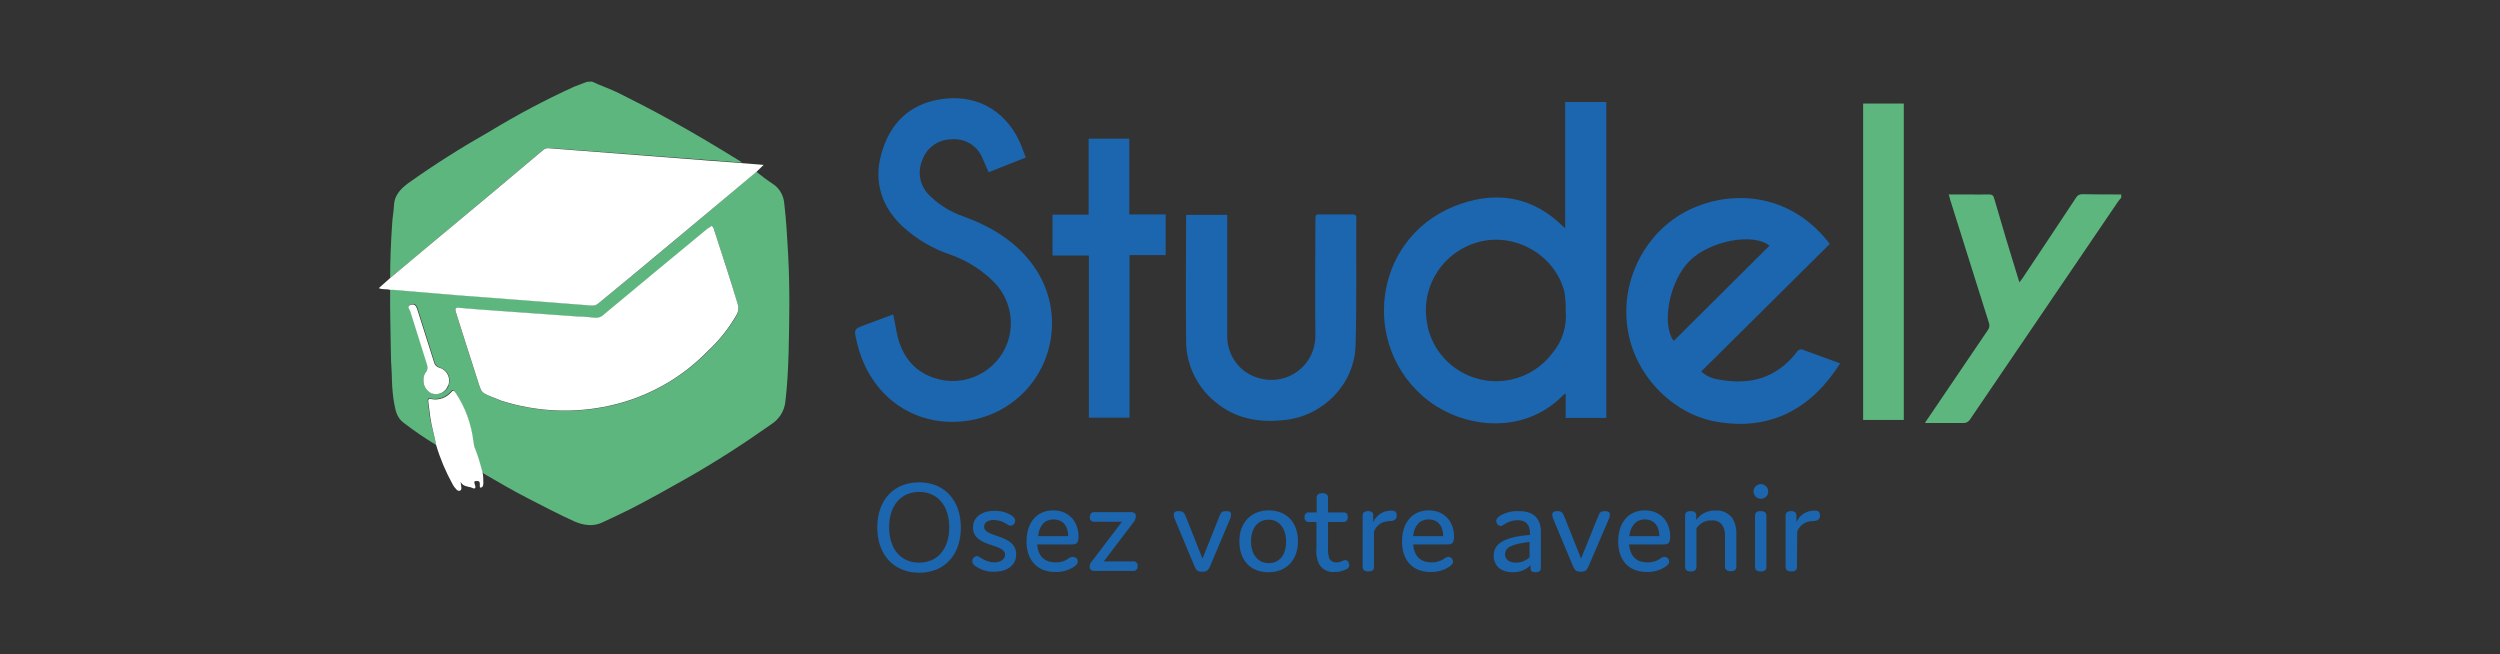 <?xml version="1.0" encoding="utf-8"?>
<!-- Generator: Adobe Illustrator 24.1.0, SVG Export Plug-In . SVG Version: 6.00 Build 0)  -->
<svg version="1.1" id="Calque_1" xmlns="http://www.w3.org/2000/svg" xmlns:xlink="http://www.w3.org/1999/xlink" x="0px" y="0px"
	 viewBox="0 0 990 259" style="enable-background:new 0 0 990 259;" xml:space="preserve">
<rect x="0" y="0" width="990" height="259" fill="#333333" stroke="none"/>
<style type="text/css">
	.st0{fill:#5DB67D;}
	.st1{fill:#FFFFFF;}
	.st2{fill:#1B66AE;}
	.st3{fill:none;}
</style>
<g id="Calque_2_1_">
	<g id="Calque_1-2">
		<g id="icone">
			<path class="st0" d="M234.4,32.3c3.6,1.7,7.3,2.9,10.9,4.7c6.6,3.3,13.2,6.7,19.7,10.3c9.6,5.3,19,10.9,28.2,16.6
				c0.2,0.1,0.5,0.3,0.6,0.5l-15.7-1.2l-60.7-4.6c-0.8-0.1-1.7,0.2-2.3,0.8C201,71.3,186.9,83,172.8,94.8
				c-6.1,5.2-12.2,10.2-18.3,15.3c0-7.2,0.3-14.4,0.8-21.6c0.1-2.3,0.6-4.6,0.7-7c0.1-4.1,2.6-6.7,5.7-9
				c10.4-7.4,21.2-14.2,32.3-20.5c10.7-6.5,21.8-12.4,33.2-17.6c1.7-0.7,3.5-1.3,5.2-2L234.4,32.3L234.4,32.3z"/>
			<path class="st0" d="M172.7,176.2c-4.5-2.7-8.7-5.6-12.9-8.8c-2.4-1.8-3.1-4.4-3.6-7.1c-0.6-3.2-0.9-6.4-1-9.7
				c0-3.5-0.4-6.8-0.4-10.2c-0.1-8.5-0.4-17.2-0.3-25.7h1.2l25.2,2.1l53.5,4.1c1,0.1,2-0.2,2.7-0.9c16.1-13,31.9-26.4,47.8-39.7
				l14.6-12.3c2.2,1.8,4.5,3.5,6.8,5c2.6,1.8,4.1,4.7,4.3,7.9c0.8,6.6,1.1,13.2,1.5,19.9c0.7,12.8,0.5,25.6,0.2,38.4
				c-0.2,6.6-0.5,13.3-1.3,19.9c-0.4,3.7-2.5,7-5.7,9c-10.9,7.7-22.2,15-33.9,21.6c-7.2,4.1-14.4,8.1-21.8,11.9
				c-3.6,1.8-7.3,3.5-10.9,5.2c-3.6,1.8-7.5,1.3-11.2-0.3c-6.4-2.9-12.7-6.2-18.9-9.4c-5.7-2.9-11.2-6.2-16.8-9.4
				c-0.3-0.2-0.6-0.5-0.9-0.7c-0.8-3.1-1.8-6.2-2.9-9.3c-0.3-0.9-0.5-1.8-0.7-2.8c-0.7-7-3.2-13.7-7.1-19.6
				c-0.3-0.6-0.6-1.4-1.5-0.4c-2,2.4-5.2,3.6-8.3,2.9c-0.9-0.2-1.1,0.2-1,1c0.3,2.1,0.5,4.2,0.8,6.3
				C170.8,169,172.1,172.5,172.7,176.2z M281.9,89.4l-1.6,1.3c-13.6,11.3-27.2,22.6-40.8,33.8c-1.2,1.1-2.7,1.6-4.3,1.4
				c-2.2-0.3-4.5-0.3-6.8-0.5l-30.9-2.2c-5.2-0.4-10.5-0.7-15.7-1.2c-1.5-0.1-1.7,0.3-1.3,1.6c0.2,0.5,0.3,1.1,0.5,1.6
				c2.5,7.8,4.9,15.7,7.5,23.5c2.6,7.8,0.9,6.2,9.8,10c0.1,0.1,0.2,0.1,0.3,0.1c13,4.1,26.8,5,40.2,2.5
				c15.9-2.9,30.5-10.8,41.8-22.4c4.3-4.1,8-8.7,11-13.8c0.8-1.4,1-3.1,0.5-4.7c-2.9-9.7-6-19.3-9.2-28.9
				C282.9,90.8,282.5,90,281.9,89.4z M167.7,150.5c-0.1,2.3,1.2,4.4,3.4,5.2c2.6,1,5.5-0.3,6.5-2.8c0,0,0-0.1,0-0.2
				c1.1-2.7-0.1-5.8-2.8-6.9c-0.3-0.1-0.5-0.2-0.7-0.3c-1-0.3-1.8-1.1-2-2.1c-2.2-7-4.4-13.9-6.6-20.9c-0.6-1.9-1.4-2.6-2.8-1.9
				s-0.2,1.8,0,2.6c2.1,7.1,4.4,14,6.6,21c0.5,0.9,0.3,2.1-0.4,2.9C168,148.1,167.6,149.3,167.7,150.5z"/>
			<path class="st1" d="M299.5,68.1l-14.7,12.3c-15.9,13.2-31.7,26.6-47.8,39.7c-0.7,0.7-1.8,1-2.7,0.9l-53.5-4.1
				c-8.3-0.7-16.8-1.4-25.1-2.1h-1.2c-1.4-0.5-2.9,0-4.5-0.7l4.5-4l18.3-15.3c14.1-11.7,28.2-23.5,42.2-35.3
				c0.6-0.6,1.5-0.9,2.3-0.8c20.2,1.6,40.5,3.1,60.7,4.7l15.8,1.2l8.6,0.7L299.5,68.1z"/>
			<path class="st1" d="M172.7,176.2c-0.6-3.7-1.8-7.2-2.3-10.9c-0.3-2-0.5-4.2-0.8-6.3c-0.1-0.8,0.1-1.2,1-1
				c3.1,0.7,6.3-0.5,8.3-2.9c0.8-0.9,1.1-0.1,1.5,0.4c3.9,5.8,6.3,12.5,7.1,19.5c0.1,0.9,0.3,1.9,0.7,2.8c1.2,3.1,2.1,6.2,2.9,9.3
				c0.3,1.4,0.3,2.9,0.3,4.4c0,0.5-0.1,0.9-0.4,1.3c-0.2,0.2-0.5,0.3-0.7,0.3c-0.3,0-0.3-0.4-0.3-0.7c0-0.3,0-0.5,0-0.9
				c0-1-0.7-1.1-1.5-1c-1,0-0.6,0.7-0.5,1.3c0.1,0.5,0.5,1,0.1,1.5c-0.4,0.4-1-0.1-1.6-0.3c-1.5-0.4-3.2-0.4-4.1-2.2
				c0.1,0.7,0.2,1.6,0.3,2.3c0,0.5,0,0.9-0.5,1.2c-0.4,0.1-0.9,0.1-1.3-0.3c-0.7-0.7-1.3-1.5-1.7-2.3
				C176.5,186.8,174.3,181.6,172.7,176.2z"/>
			<path class="st1" d="M281.9,89.4c0.5,0.5,0.9,1.2,1,2c3.1,9.6,6.3,19.2,9.2,28.9c0.5,1.6,0.3,3.3-0.6,4.7c-3,5.1-6.6,9.7-11,13.8
				c-11.3,11.7-25.9,19.5-41.8,22.4c-13.4,2.5-27.2,1.6-40.1-2.5c-0.1,0-0.2-0.1-0.3-0.1c-8.9-3.7-7.1-2-9.8-10
				c-2.6-7.9-5-15.7-7.5-23.5c-0.2-0.5-0.3-1.1-0.5-1.6c-0.4-1.2-0.1-1.8,1.3-1.6c5.2,0.5,10.5,0.8,15.7,1.2l30.9,2.2
				c2.3,0.1,4.6,0.2,6.8,0.5c1.6,0.2,3.1-0.3,4.1-1.4c13.6-11.3,27.2-22.6,40.8-33.8L281.9,89.4z"/>
			<path class="st1" d="M167.7,150.5c-0.1-1.2,0.3-2.3,1-3.2c0.7-0.8,0.8-2,0.4-2.9c-2.2-7-4.4-14-6.6-21c-0.2-0.7-1.5-2,0-2.6
				s2.2,0,2.8,1.9c2.2,6.9,4.4,13.9,6.6,20.8c0.2,1,1,1.8,2,2.1c2.8,0.7,4.5,3.6,3.8,6.4c-0.1,0.3-0.1,0.5-0.3,0.7
				c-0.9,2.6-3.7,4-6.4,3.1l0,0H171C168.9,154.9,167.6,152.8,167.7,150.5z"/>
		</g>
		<g id="nom">
			<path class="st0" d="M840,78.3c-0.4,0.5-0.9,1-1.3,1.6c-19.5,28.7-39,57.4-58.5,86.1c-0.5,0.9-1.6,1.6-2.8,1.5c-5,0-9.8,0-15.1,0
				c0.4-0.7,0.7-1.2,1.1-1.7c7.9-11.7,15.9-23.5,23.8-35.1c0.6-0.8,0.8-2,0.4-2.9c-5.1-16.2-10.2-32.3-15.3-48.6
				c-0.2-0.7-0.3-1.3-0.6-2.2h7.5c2.8,0,5.6,0.1,8.4,0c1.3,0,1.8,0.4,2.1,1.6c3.1,10.7,6.3,21.4,9.6,32l0.4,1.2
				c0.5-0.7,0.9-1.2,1.2-1.6c7.1-10.6,14.1-21.2,21.2-31.9c0.5-0.9,1.4-1.4,2.4-1.4c5.2,0.1,10.3,0.1,15.5,0.1L840,78.3L840,78.3z"
				/>
			<path class="st2" d="M636.1,165.5H620v-9.6c-0.3,0.1-0.6,0.3-0.9,0.5c-16.3,16.8-41.8,13.1-56.2,0
				c-24.6-22.1-18.2-64.4,15.9-75.8c14.9-5,28.6-2.3,40.1,9l0.9,0.8v-50h16.3L636.1,165.5L636.1,165.5z M620,123.1
				c0.1-2.5-0.1-5-0.5-7.5c-3.5-14-18.3-23.1-32.6-20.1c-15.2,3.3-24.9,18.1-21.6,33.3c0,0.1,0,0.2,0,0.3
				c3.3,15.1,18.2,24.5,33.2,21.2c6.4-1.4,12.2-5.1,16.2-10.4c4-4.7,5.9-10.8,5.3-17L620,123.1z"/>
			<path class="st2" d="M724.6,96.6l-50.9,50.5c1.9,1.8,4.3,2.8,6.9,3.2c6.7,1.2,13.3,1.2,19.7-1.7c4.5-2.1,8.3-5.3,11.3-9.3
				c0.5-0.9,1.7-1.2,2.6-0.7l0,0c4.8,1.8,9.6,3.5,14.5,5.3C717.9,161,702,170.9,679.7,167c-17.2-2.9-33.7-18.9-35.5-39.5
				c-1.8-19.6,9.7-38.8,27.9-45.8C688.8,75.1,710.2,77.7,724.6,96.6z M700.7,97.3c-6.3-5.2-23.5-2-31.5,5.9
				c-8.1,7.9-11.4,25.2-6.4,31.8L700.7,97.3z"/>
			<path class="st2" d="M353.7,124.5c0.7,3.1,1.1,6,1.8,9c2.3,8.8,7.7,14.7,16.7,16.8c12.3,2.8,24.7-4.9,27.5-17.2
				c1.8-7.7-0.6-15.9-6.2-21.5c-4.7-4.7-10.4-8.3-16.7-10.6c-7.4-2.4-14.1-6.4-19.8-11.7c-8.8-8.6-11.3-19.1-7.3-30.6
				c3.9-11.5,12.1-18.2,24.3-19.6c13.8-1.6,25.4,5.6,30.6,19c0.5,1.4,1,2.7,1.6,4.3l-14.7,5.8c-0.9-2-1.8-4-2.6-5.9
				c-2.1-4.9-7.2-7.7-12.4-7.1c-5.2,0.1-9.7,3.5-11.3,8.3c-2.1,4.9-0.8,10.6,3.2,14.2c3.7,3.6,8.2,6.3,13.1,8
				c11.3,4.1,21.3,10.2,28.2,20.2c12.2,17.7,7.8,42-9.9,54.2c-4.6,3.2-9.8,5.3-15.3,6.3c-21.8,3.8-40.4-9.3-45.3-31.4
				c-1.1-4.7-1.1-4.7,3.5-6.4L353.7,124.5z"/>
			<path class="st2" d="M469.8,85.1H486v47.5c-0.3,8.2,5.2,15.5,13.2,17.3c9.4,2.4,18.9-3.3,21.2-12.7l0,0c0.3-1.4,0.5-2.8,0.5-4.2
				c-0.2-15.3,0-30.4,0-45.7c0-2.4,0-2.4,2.2-2.4h12.5c0.9,0,1.5,0.2,1.5,1.3c-0.1,16.9,0.2,33.8-0.3,50.7
				c-0.5,15.2-12.6,27.6-27.7,29.4c-9.5,1.1-18.6-0.1-26.4-6c-8.3-6-13.2-15.7-13-25.9c-0.2-16.1,0-32.3,0-48.4
				C469.6,85.8,469.7,85.5,469.8,85.1z"/>
			<path class="st2" d="M431.2,101.2h-14.4V85h14.3V54.9h16.1v30h14.4V101h-14.3v64.4h-16.1V101.2z"/>
			<path class="st0" d="M737.8,41h16.1v125.3h-16.1V41z"/>
		</g>
		<path class="st2" d="M364,191c10,0,16.5,7.1,16.5,17.9c0,10.9-6.5,17.9-16.5,17.9c-10,0-16.6-7.1-16.6-17.9
			C347.4,198,353.9,191,364,191z M364,222.8c7.2,0,11.9-5.4,11.9-14s-4.7-14-11.9-14c-7.2,0-11.9,5.4-11.9,14S356.7,222.8,364,222.8
			L364,222.8z"/>
		<path class="st2" d="M385.3,208.9c0-4,3.3-6.6,8.4-6.6c2.4-0.1,4.7,0.5,6.7,1.7c1.1,0.7,1.6,1.4,1.6,2.1c0.1,1.1-0.7,2-1.8,2.1
			c-0.5,0-0.9-0.3-1.9-0.9c-1.4-0.9-3.1-1.3-4.7-1.4c-2.5,0-3.9,1.1-3.9,2.7c0,4.4,12.7,2.8,12.7,10.9c0,4.3-3.4,6.9-8.7,6.9
			c-2.5,0.1-5-0.6-7.1-2c-1.1-0.7-1.6-1.3-1.6-2.1c0-1.1,0.8-2,1.9-2.1c0.5,0,0.9,0.4,1.8,0.9c1.5,1,3.3,1.6,5,1.6
			c2.5,0,4.3-1.2,4.3-3.1C398,215.1,385.3,216.8,385.3,208.9z"/>
		<path class="st2" d="M426.8,222.4c0,0.7-0.5,1.4-1.6,2.1c-2.2,1.4-4.7,2.1-7.3,2c-7.1,0-11.4-4.6-11.4-12.1
			c0-7.5,4.1-12.3,10.6-12.3c6.1,0,10,4.4,10,10.4c0,2.8-1,3.1-2.8,3.1h-13.6c0.4,4.4,2.7,7.1,7.2,7.1c1.7,0.1,3.5-0.4,4.9-1.3
			c0.5-0.5,1.2-0.8,1.8-0.9C426,220.5,426.8,221.3,426.8,222.4L426.8,222.4z M411.1,212.3H423c0-3.9-2-6.6-5.8-6.6
			C413.7,205.7,411.5,208.2,411.1,212.3L411.1,212.3z"/>
		<path class="st2" d="M433.4,206.6c-0.9,0.1-1.8-0.5-1.8-1.4c0-0.1,0-0.3,0-0.5c-0.1-0.9,0.5-1.8,1.4-1.9c0.1,0,0.3,0,0.5,0h14.4
			c1.3,0,1.9,0.6,1.9,1.7c-0.1,1-0.5,2-1.3,2.8l-11.4,15h11.6c0.9-0.1,1.7,0.5,1.8,1.4c0,0.1,0,0.3,0,0.5c0.1,0.9-0.5,1.8-1.4,1.9
			c-0.1,0-0.3,0-0.5,0h-15.1c-1.3,0-2-0.5-2-1.7c0-1.2,0.4-1.6,1.4-2.8l11.4-15H433.4z"/>
		<path class="st2" d="M482.9,204.4c0.6-1.6,1.1-2,2.6-2c1.6,0,2,0.5,2,1.3c0,0.5-0.1,1.2-0.3,1.6l-8,18.9c-0.7,1.6-1.3,2.2-3.1,2.2
			c-2,0-2.4-0.6-3.1-2.2l-7.9-18.9c-0.2-0.5-0.3-1.1-0.3-1.6c0-0.7,0.5-1.3,2-1.3s2.1,0.5,2.7,2l6.7,16.8L482.9,204.4z"/>
		<path class="st2" d="M502.4,202.1c7.1,0,11.6,4.8,11.6,12.2s-4.5,12.3-11.7,12.3s-11.5-4.8-11.5-12.2
			C490.7,207.1,495.4,202.1,502.4,202.1z M502.4,223c4.3,0,6.9-3.3,6.9-8.5s-2.7-8.7-6.9-8.7c-4.3,0-7,3.3-7,8.6
			C495.4,219.6,498.2,223,502.4,223z"/>
		<path class="st2" d="M534.3,223.8c0,0.7-0.4,1.3-1.1,1.6c-1.4,0.7-3.1,1.2-4.7,1.1c-2.5,0.3-4.9-1-6.2-3.2c-0.9-2-1.2-4.1-1-6.2
			v-10.4h-2.9c-0.9,0.1-1.7-0.5-1.8-1.4c0-0.1,0-0.3,0-0.5c-0.1-0.9,0.5-1.8,1.4-1.9c0.1,0,0.3,0,0.5,0h2.9v-5.8
			c0-1.2,0.7-1.8,2.2-1.8s2.3,0.6,2.3,1.8v5.8h6c0.9-0.1,1.7,0.5,1.8,1.4c0,0.1,0,0.3,0,0.5c0.1,0.9-0.5,1.8-1.4,1.9
			c-0.1,0-0.3,0-0.4,0h-6V217c-0.1,1.4,0.1,2.8,0.5,4.2c0.5,0.9,1.6,1.6,2.8,1.5c0.7,0,1.5-0.1,2.2-0.5c0.4-0.2,0.8-0.3,1.2-0.4
			C533.9,221.7,534.3,223.2,534.3,223.8z"/>
		<path class="st2" d="M544.1,224.5c0,1.2-0.7,1.8-2.2,1.8c-1.5,0-2.3-0.6-2.3-1.8v-20.3c0-1.2,0.7-1.8,2.2-1.8s2.1,0.7,2,1.8v2.6
			c1.2-2.9,4.1-4.7,7.3-4.6c1.5,0,2,0.6,2,2s-0.8,2-2.3,2.1c-3.4,0.1-5.4,1.3-6.7,4.1L544.1,224.5L544.1,224.5z"/>
		<path class="st2" d="M575.4,222.4c0,0.7-0.5,1.4-1.6,2.1c-2.2,1.4-4.7,2.1-7.3,2c-7.1,0-11.3-4.6-11.3-12.1
			c0-7.5,4.1-12.3,10.6-12.3c6.1,0,10,4.4,10,10.4c0,2.8-1,3.1-2.8,3.1h-13.4c0.4,4.4,2.7,7.1,7.2,7.1c1.7,0.1,3.4-0.4,4.9-1.3
			c0.5-0.5,1.2-0.8,1.8-0.9C574.5,220.5,575.4,221.4,575.4,222.4z M559.6,212.3h11.9c0-3.9-2-6.6-5.8-6.6
			C562.2,205.7,560,208.2,559.6,212.3z"/>
		<path class="st2" d="M600.9,206c-1.7,0-3.3,0.5-4.8,1.4c-0.9,0.5-1.3,0.9-1.8,0.9c-1.1-0.1-1.8-1.1-1.8-2.1c0-0.6,0.5-1.3,1.6-2
			c2.2-1.3,4.7-1.9,7.3-1.8c3.4,0,5.9,0.9,7.3,2.9c1.2,1.7,1.6,3.7,1.5,5.8v13.6c0,1.3-0.5,1.9-2.1,1.9c-1.3,0-2-0.4-2-1.5v-1.3
			c-1.8,1.9-4.5,2.9-7.1,2.8c-4.7,0-7.5-2.6-7.5-6.6c0-4.8,4.2-7.3,14.4-8.2V211C605.7,207.7,604.4,206,600.9,206z M596,219.5
			c0,1.8,1.3,3.3,4.3,3.3c2,0,3.9-0.7,5.4-2.1v-6.1C599.1,215.4,596,216.6,596,219.5L596,219.5z"/>
		<path class="st2" d="M632.9,204.4c0.6-1.6,1.1-2,2.6-2s2,0.5,2,1.3c0,0.5-0.1,1.2-0.3,1.6l-8.1,18.9c-0.7,1.6-1.3,2.2-3.1,2.2
			c-1.8,0-2.4-0.6-3.1-2.2l-7.9-18.9c-0.2-0.5-0.3-1.1-0.3-1.6c0-0.7,0.5-1.3,2-1.3s2.1,0.5,2.7,2l6.7,16.8L632.9,204.4z"/>
		<path class="st2" d="M661,222.4c0,0.7-0.5,1.4-1.6,2.1c-2.2,1.4-4.7,2.1-7.3,2c-7.1,0-11.3-4.6-11.3-12.1
			c0-7.5,4.1-12.3,10.6-12.3c6.1,0,10,4.4,10,10.4c0,2.8-1,3.1-2.7,3.1h-13.6c0.4,4.4,2.7,7.1,7.2,7.1c1.7,0.1,3.4-0.4,4.9-1.3
			c0.5-0.5,1.2-0.8,1.8-0.9C660.1,220.5,661,221.3,661,222.4L661,222.4z M645.2,212.3h11.9c0-3.9-2-6.6-5.8-6.6
			C647.9,205.7,645.7,208.2,645.2,212.3z"/>
		<path class="st2" d="M671.7,204.2v1.7c1.7-2.4,4.6-3.9,7.6-3.7c2.6-0.3,5.2,0.9,6.8,3.1c1.1,1.9,1.6,4.1,1.5,6.2v12.9
			c0,1.2-0.7,1.8-2.2,1.8c-1.5,0-2.3-0.6-2.3-1.8v-12.2c0.1-1.5-0.3-3-1.1-4.3c-1-1.3-2.6-2-4.3-1.8c-2.4-0.1-4.5,1.1-5.9,3.1v15.3
			c0,1.2-0.7,1.8-2.2,1.8c-1.5,0-2.3-0.6-2.3-1.8v-20.3c0-1.2,0.7-1.8,2.2-1.8C671,202.3,671.8,203.1,671.7,204.2z"/>
		<path class="st2" d="M697.3,197.5c-1.6,0-2.9-1.3-2.9-2.9s1.3-2.9,2.9-2.9c1.6,0,2.9,1.3,2.9,2.9c0.1,1.6-1.2,2.8-2.7,2.9
			C697.4,197.5,697.4,197.5,697.3,197.5z M699.5,224.5c0,1.2-0.7,1.8-2.2,1.8c-1.5,0-2.3-0.6-2.3-1.8v-20.3c0-1.2,0.7-1.8,2.2-1.8
			s2.3,0.6,2.3,1.8V224.5z"/>
		<path class="st2" d="M711.6,224.5c0,1.2-0.7,1.8-2.2,1.8s-2.3-0.6-2.3-1.8v-20.3c0-1.2,0.7-1.8,2.2-1.8c1.5,0,2.1,0.7,2.1,1.8v2.6
			c1.2-2.9,4.1-4.7,7.3-4.6c1.5,0,2,0.6,2,2s-0.8,2-2.3,2.1c-3.4,0.1-5.4,1.3-6.7,4.1L711.6,224.5z"/>
	</g>
</g>
<rect class="st3" width="990" height="259"/>
</svg>
